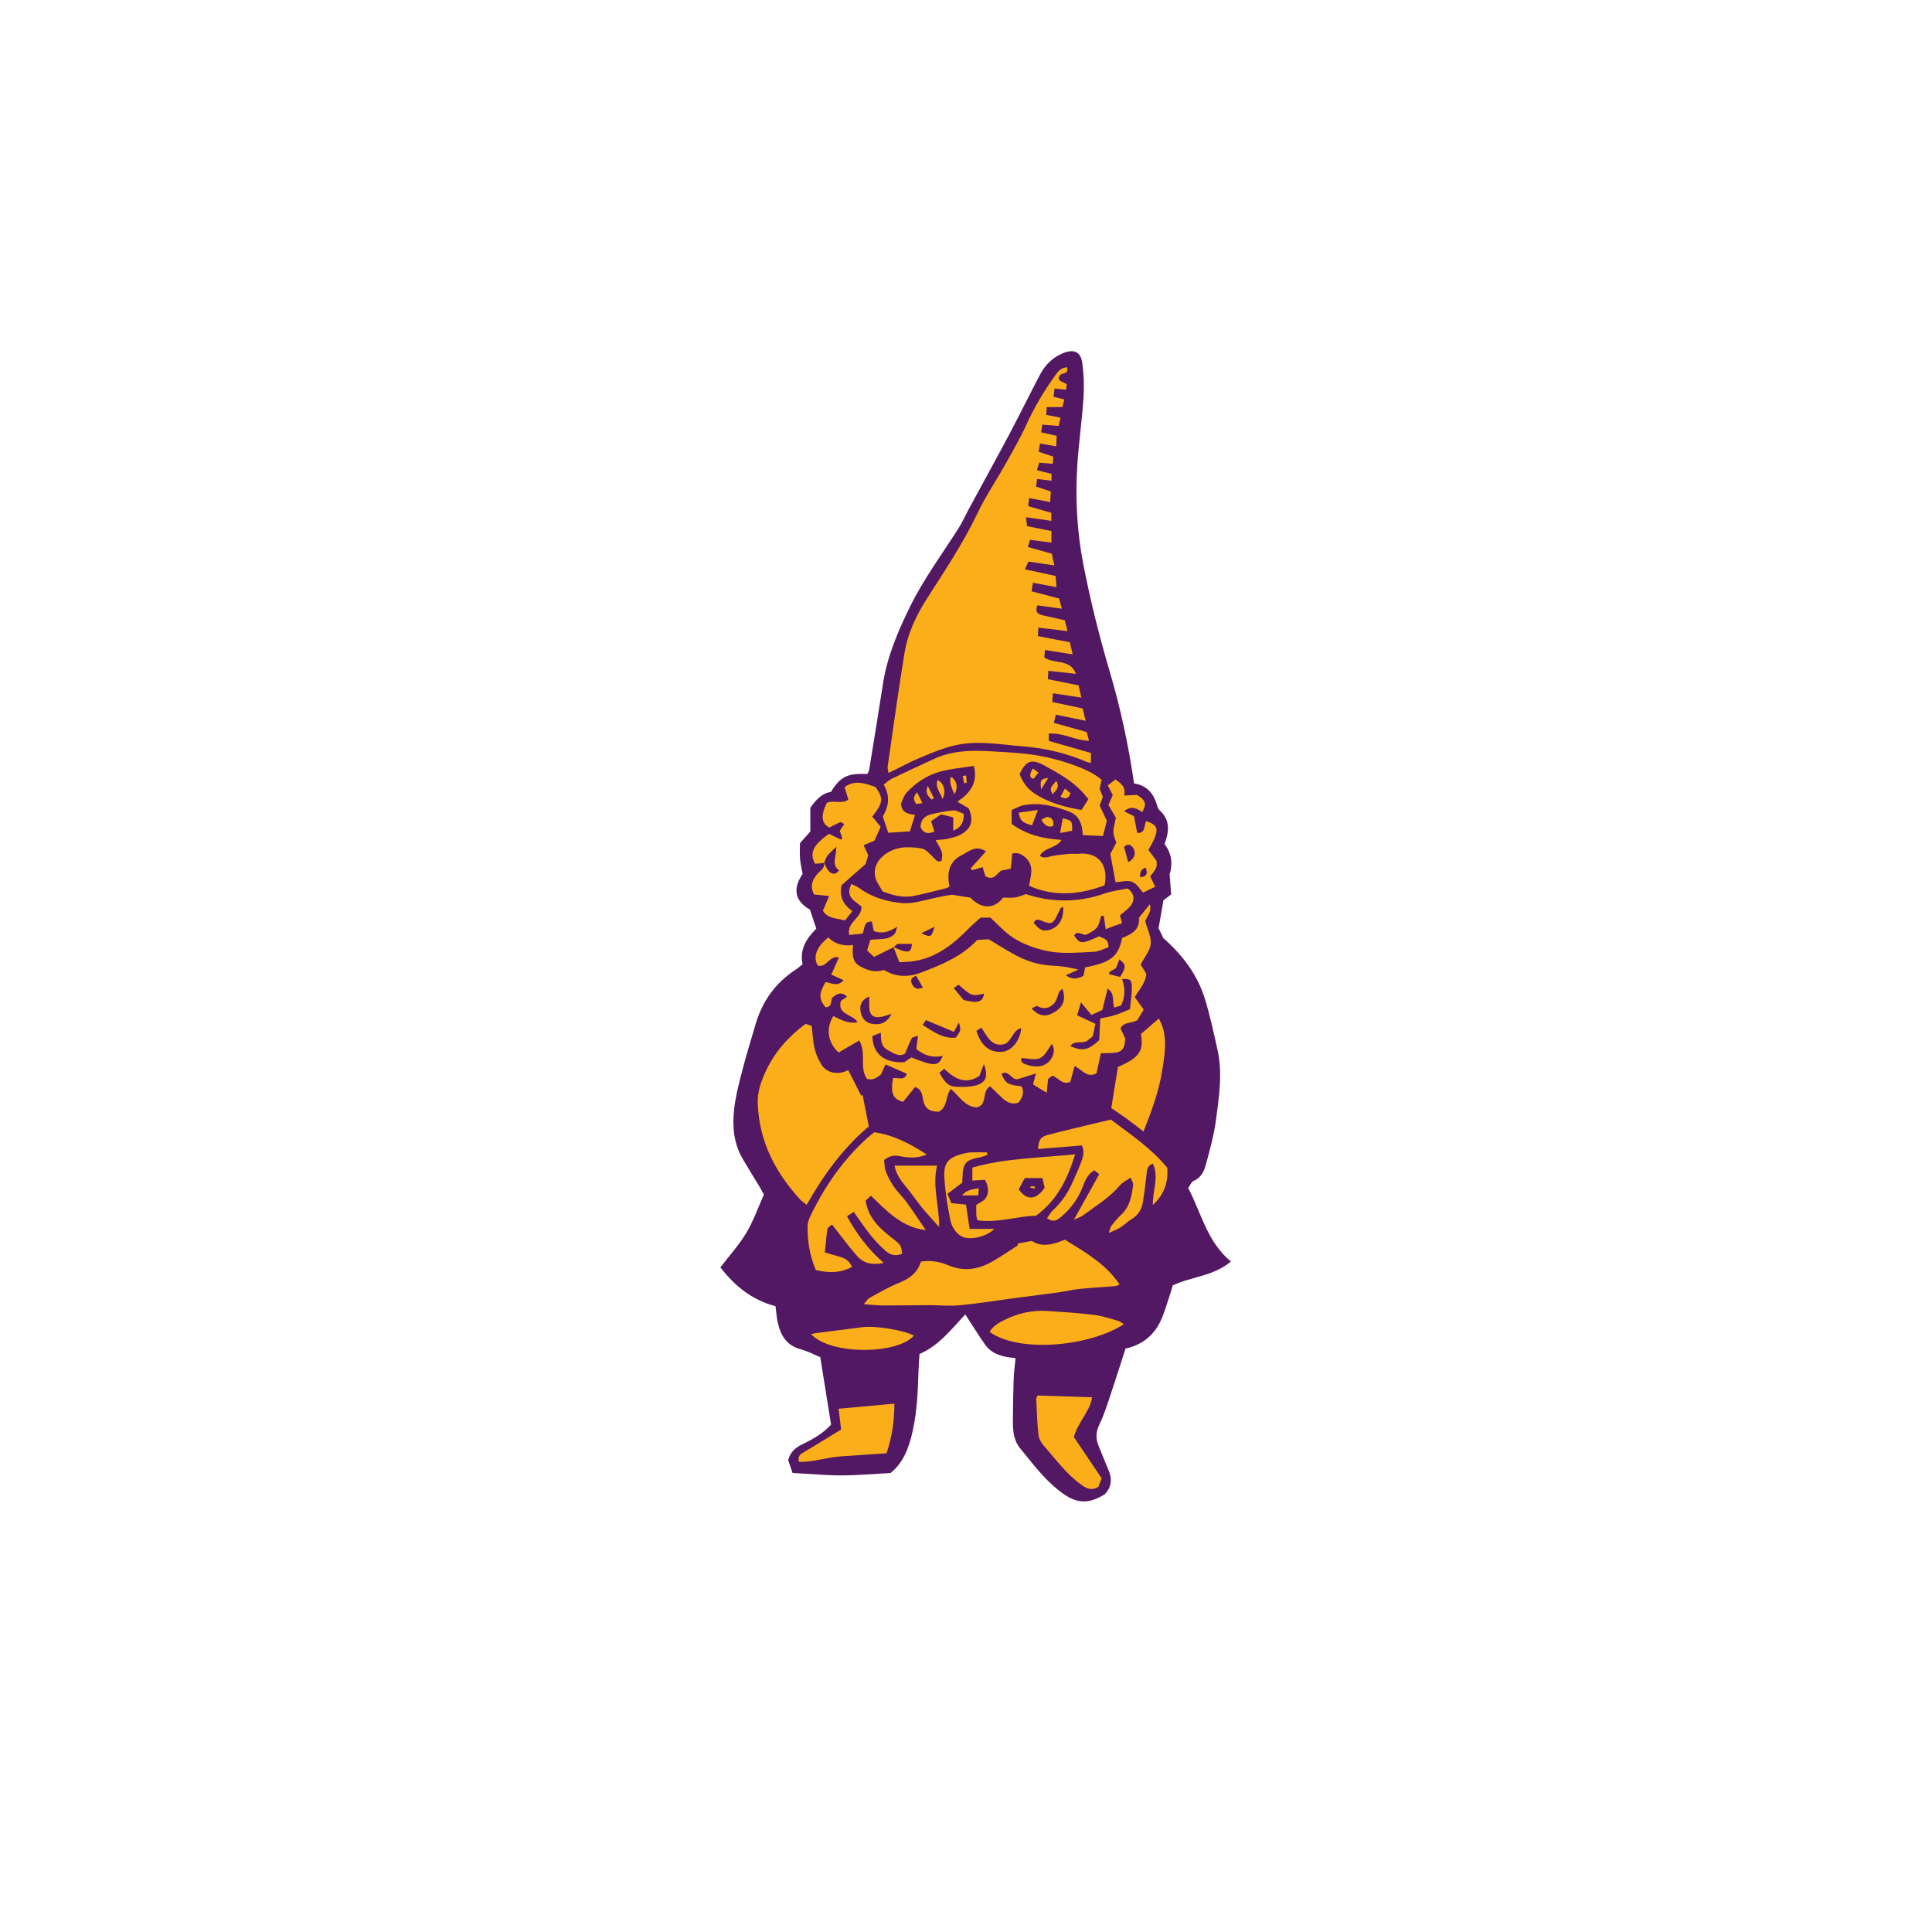 <svg version="1.1" id="svg" xmlns="http://www.w3.org/2000/svg" xmlns:xlink="http://www.w3.org/1999/xlink" x="0px" y="0px"
	 width="200px" height="200px" viewBox="0 0 200 200" enable-background="new 0 0 200 200" xml:space="preserve">
<path class="stroke" fill="#531863"  d="M123.003,122.983c0.221-0.308,0.337-0.648,0.555-0.738c0.793-0.325,1.095-1.021,1.284-1.721
	c0.413-1.526,0.837-3.063,1.042-4.625c0.318-2.409,0.692-4.842,0.143-7.271c-0.398-1.753-0.767-3.52-1.298-5.234
	c-0.771-2.49-2.294-4.51-4.304-6.284c-0.158-0.333-0.357-0.746-0.488-1.025c0.17-0.985,0.321-1.846,0.503-2.888
	c0.163-0.124,0.473-0.36,0.796-0.609c-0.052-0.672-0.095-1.26-0.158-2.08c0.316-0.974,0.267-2.133-0.529-3.125
	c0.078-0.22,0.125-0.352,0.167-0.486c0.351-1.13,0.274-2.158-0.667-3.01c-0.144-0.13-0.227-0.354-0.281-0.55
	c-0.344-1.221-1.068-2.04-2.37-2.235c-0.574-3.962-1.405-7.815-2.53-11.618c-1.08-3.653-2-7.349-2.729-11.099
	c-0.65-3.363-0.824-6.729-0.621-10.122c0.143-2.36,0.488-4.708,0.646-7.068c0.078-1.187,0.037-2.401-0.119-3.579
	c-0.162-1.201-0.844-1.519-1.999-1.055c-1.054,0.423-1.839,1.196-2.364,2.185c-1.072,2.027-2.075,4.091-3.15,6.117
	c-1.389,2.618-2.821,5.213-4.232,7.82c-0.37,0.681-0.684,1.398-1.1,2.048c-1.71,2.676-3.596,5.227-5.011,8.106
	c-1.257,2.558-2.346,5.126-2.784,7.952c-0.459,2.965-0.943,5.926-1.426,8.887c-0.027,0.163-0.129,0.311-0.186,0.445
	c-1.775-0.049-2.701,0.059-3.773,1.861c-0.975,0.141-1.555,0.849-2.137,1.625c0,0.822,0,1.666,0,2.466
	c-0.387,0.436-0.735,0.829-1.07,1.21c0,0.577-0.037,1.108,0.008,1.632c0.047,0.521,0.174,1.035,0.266,1.552
	c-1.065,1.564-0.79,2.804,0.756,3.701c0.218,0.647,0.416,1.232,0.66,1.962c-0.961,0.96-1.772,2.14-1.418,3.687
	c-0.281,0.224-0.461,0.395-0.667,0.528c-2.108,1.361-3.487,3.259-4.192,5.658c-0.457,1.559-0.941,3.111-1.348,4.684
	c-0.354,1.363-0.725,2.738-0.881,4.13c-0.196,1.768-0.055,3.541,0.881,5.139c0.566,0.97,1.166,1.923,1.744,2.886
	c0.16,0.269,0.302,0.548,0.455,0.829c-0.609,1.356-1.088,2.738-1.824,3.964c-0.754,1.257-1.761,2.363-2.678,3.563
	c1.53,1.997,3.354,3.404,5.707,4.02c0.081,0.619,0.113,1.187,0.238,1.731c0.303,1.305,0.911,2.336,2.344,2.72
	c0.768,0.207,1.484,0.595,2.051,0.829c0.395,2.469,0.756,4.722,1.117,6.978c-0.841,0.927-1.896,1.515-2.971,2.036
	c-0.717,0.347-1.242,0.784-1.469,1.639c0.125,0.366,0.272,0.792,0.457,1.33c1.711,0.091,3.396,0.253,5.082,0.251
	c1.721-0.002,3.44-0.164,5.059-0.25c1.152-0.934,1.674-2.1,2.045-3.378c0.684-2.368,0.775-4.797,0.852-7.232
	c0.018-0.558,0.064-1.115,0.102-1.71c2.047-0.872,3.318-2.601,4.741-4.09c0.727,1.117,1.349,2.125,2.026,3.097
	c0.771,1.108,2.009,1.317,3.178,1.426c-0.076,0.792-0.176,1.455-0.199,2.121c-0.047,1.448-0.072,2.897-0.079,4.346
	c-0.007,0.999,0.067,2.023,0.718,2.825c1.092,1.343,2.15,2.749,3.432,3.893c1.951,1.739,3.273,2.21,5.383,0.893
	c0.725-0.797,0.745-1.65,0.33-2.577c-0.345-0.773-0.631-1.571-0.963-2.351c-0.322-0.755-0.345-1.459,0.033-2.235
	c0.432-0.882,0.74-1.827,1.054-2.76c0.573-1.701,1.112-3.415,1.673-5.146c1.635-0.351,2.844-1.284,3.577-2.745
	c0.409-0.813,0.642-1.715,0.94-2.582c0.148-0.428,0.267-0.865,0.372-1.213c1.95-0.929,4.165-0.923,6.019-2.47
	C124.95,128.543,124.378,125.601,123.003,122.983z"/>
<path fill-rule="evenodd" clip-rule="evenodd" fill="#faae19" class="fill" d="M109.343,46.202c-0.639-0.109-1.113-0.189-1.678-0.286
	c-0.051,0.301-0.093,0.55-0.143,0.847c0.541,0.182,0.999,0.335,1.522,0.511c-0.022,0.24-0.044,0.462-0.069,0.745
	c-0.477-0.044-0.889-0.081-1.395-0.128c-0.074,0.247-0.148,0.485-0.241,0.786c0.567,0.14,1.032,0.254,1.515,0.373
	c0,0.247,0,0.44,0,0.716c-0.506-0.062-0.947-0.116-1.489-0.182c-0.039,0.274-0.076,0.521-0.114,0.791
	c0.545,0.178,1.006,0.329,1.531,0.501c-0.021,0.369-0.041,0.703-0.064,1.099c-0.759-0.145-1.429-0.273-2.177-0.417
	c-0.046,0.353-0.073,0.571-0.108,0.835c0.832,0.239,1.602,0.46,2.402,0.69c0,0.289,0,0.519,0,0.836
	c-0.867-0.122-1.676-0.236-2.625-0.37c0.053,0.417,0.084,0.667,0.116,0.919c0.87,0.175,1.659,0.333,2.52,0.506
	c0,0.401,0,0.763,0,1.201c-0.742-0.098-1.462-0.193-2.212-0.292c-0.076,0.251-0.133,0.439-0.227,0.744
	c0.854,0.238,1.65,0.459,2.477,0.69c0.08,0.379,0.152,0.715,0.26,1.216c-0.952-0.142-1.793-0.267-2.678-0.398
	c-0.129,0.283-0.221,0.486-0.365,0.803c1.1,0.236,2.112,0.455,3.174,0.683c0.035,0.424,0.062,0.756,0.096,1.163
	c-0.852-0.16-1.598-0.301-2.441-0.459c-0.058,0.358-0.098,0.608-0.143,0.888c0.998,0.261,1.91,0.5,2.861,0.748
	c0.089,0.345,0.164,0.636,0.271,1.054c-0.918-0.126-1.727-0.238-2.531-0.35c-0.259,0.675,0.028,0.907,0.504,1.018
	c0.754,0.176,1.51,0.342,2.338,0.529c0.088,0.343,0.17,0.662,0.287,1.119c-1.072-0.127-2-0.236-3.031-0.358
	c-0.016,0.353-0.028,0.602-0.04,0.875c1.149,0.223,2.214,0.428,3.312,0.641c0.099,0.432,0.181,0.79,0.286,1.251
	c-1.006-0.159-1.891-0.299-2.863-0.453c-0.033,0.344-0.053,0.565-0.072,0.772c1.049,0.72,2.667,0.106,3.277,1.697
	c-0.919-0.101-1.838-0.202-2.864-0.314c-0.018,0.342-0.032,0.593-0.046,0.868c1.109,0.221,2.133,0.425,3.174,0.633
	c0.1,0.426,0.177,0.761,0.295,1.276c-1.029-0.158-1.938-0.298-2.947-0.453c-0.027,0.376-0.045,0.629-0.064,0.908
	c1.072,0.227,2.066,0.437,3.146,0.665c0.094,0.396,0.184,0.778,0.304,1.278c-1.112-0.228-2.065-0.424-3.087-0.633
	c-0.07,0.292-0.121,0.506-0.203,0.846c1.16,0.324,2.268,0.633,3.398,0.949c0.081,0.303,0.149,0.558,0.244,0.905
	c-1.459-0.024-2.688-0.865-4.16-0.74c0,0.282,0,0.53,0,0.752c1.479,0.425,2.896,0.833,4.36,1.255c0,0.379,0,0.672,0,1.02
	c-0.183-0.04-0.323-0.047-0.442-0.1c-2.099-0.901-4.312-1.428-6.561-1.604c-2.346-0.184-4.722-0.648-7.066-0.112
	c-1.226,0.28-2.41,0.778-3.576,1.265c-1.096,0.458-2.145,1.031-3.312,1.601c-0.041-0.287-0.117-0.48-0.09-0.659
	c0.566-3.913,1.105-7.832,1.74-11.734c0.332-2.039,1.193-3.88,2.315-5.641c1.837-2.885,3.753-5.726,5.233-8.834
	c0.832-1.748,1.932-3.367,2.881-5.062c0.758-1.352,1.538-2.699,2.181-4.105c0.827-1.809,1.831-3.503,2.985-5.111
	c0.289-0.404,0.621-0.836,1.232-0.849c0.218,0.817-0.576,0.484-0.781,0.895c-0.288,0.617,0.465,0.566,0.766,0.881
	c-0.024,0.158-0.049,0.322-0.083,0.548c-0.385-0.041-0.72-0.076-1.192-0.127c-0.033,0.291-0.064,0.558-0.098,0.852
	c0.425,0.104,0.725,0.176,1.108,0.269c-0.068,0.294-0.128,0.546-0.188,0.802c-0.555,0-1.041,0-1.626,0
	c-0.018,0.278-0.034,0.527-0.054,0.802c0.531,0.104,0.971,0.192,1.484,0.293c-0.074,0.311-0.136,0.566-0.203,0.851
	c-0.584-0.047-1.1-0.088-1.68-0.135c-0.049,0.292-0.086,0.511-0.136,0.797c0.536,0.121,1.009,0.228,1.617,0.364
	C109.376,45.419,109.361,45.74,109.343,46.202z"/>
<path fill-rule="evenodd" clip-rule="evenodd" fill="#faae19" class="fill" d="M111.245,110.352c-0.178,0.657-0.323,1.192-0.449,1.652
	c-0.907,0.343-1.22-0.481-1.873-0.647c-0.125,0.1-0.284,0.229-0.424,0.34c-0.043,0.44-0.084,0.841-0.145,1.425
	c-0.578-0.351-1.007-0.612-1.411-0.857c0.11-0.429,0.193-0.75,0.292-1.142c-0.693,0.219-1.283,0.406-1.873,0.593
	c-0.66,0.121-0.938-1.015-1.689-0.556c0.414,0.998,0.624,1.127,2.086,1.3c0.312,0.646,0.074,1.185-0.33,1.688
	c-0.693,0.231-1.207-0.052-1.666-0.474c-0.433-0.397-0.847-0.818-1.262-1.221c-0.934,0.535-0.205,1.934-1.41,2.182
	c-1.195-0.075-1.763-1.124-2.654-1.914c-0.589,0.732-0.303,1.892-1.262,2.362c-1.003-0.008-1.467-0.347-1.636-1.333
	c-0.087-0.505-0.147-0.978-0.8-1.233c-0.414,0.512-0.844,1.044-1.248,1.544c-1.062-0.28-1.307-0.877-1.053-2.427
	c0.45-0.17,1.162,0.347,1.438-0.48c-0.693-0.303-1.387-0.606-2.207-0.965c-0.168,0.365-0.316,0.689-0.488,1.065
	c-0.382,0.266-0.792,0.622-1.428,0.433c-0.83-1.152-0.027-2.648-0.803-3.976c-0.73,0.424-1.443,0.838-2.141,1.245
	c-1.137-1.048-1.338-2.513-0.537-3.776c0.744,0.38,1.502,0.803,2.494,0.655c-0.469-0.891-2.108-0.732-1.724-2.209
	c0.179-0.126,0.396-0.279,0.642-0.453c-0.486-0.466-0.912-0.44-1.52,0.105c-0.203,0.167,0.071,0.994-0.715,0.994
	c-0.699-0.915-0.699-1.392,0.018-2.612c0.594,0.11,1.248,0.518,1.867-0.187c-0.414-0.188-0.775-0.352-1.279-0.581
	c0.277-0.624,0.521-1.171,0.791-1.778c-1-0.248-1.268,1.109-2.191,0.839c-0.51-0.896-0.154-1.91,1.092-2.91
	c0.678,0.683,1.533,0.917,2.558,0.787c-0.056,0.893-0.167,1.729,0.796,2.238c0.793,0.419,1.559,0.638,2.406,0.334
	c1.234,0.786,2.579,0.755,3.801,0.293c2.104-0.799,4.223-1.646,5.857-3.39c0.395-0.025,0.813-0.053,1.173-0.076
	c0.935,0.556,1.799,1.104,2.694,1.595c1.223,0.669,2.523,1.083,3.936,1.142c0.877,0.036,1.748,0.161,2.662,0.41
	c-0.396,0.178-0.793,0.355-1.297,0.581c0.687,0.508,1.229,0.362,1.82,0.07c0.062-0.296,0.125-0.594,0.186-0.889
	c2.633-0.488,3.43-1.111,3.825-3.045c0.942-0.365,1.861-0.834,1.737-2.086c0.374-0.465,0.719-0.892,1.133-1.405
	c0.229,0.824-0.344,1.284-0.475,1.765c0.222,0.837,0.635,1.616,0.563,2.347c-0.067,0.705-0.637,1.36-1.04,2.143
	c0.146,0.235,0.363,0.589,0.59,0.955c-0.096,0.964-0.74,1.654-1.207,2.394c0.312,0.44,0.609,0.856,0.936,1.314
	c-0.279,0.454-0.514,0.833-0.676,1.097c-0.635,0.351-1.362,0.138-1.729,0.834c0.15,0.328,0.311,0.673,0.486,1.053
	c-0.031,0.593-0.082,1.241-0.801,1.418c-0.531,0.13-1.105,0.079-1.721,0.111c-0.15,0.703-0.296,1.38-0.441,2.06
	C112.581,111.64,112.087,110.809,111.245,110.352z M115.345,104.305c-0.231-0.67,0.094-1.441-0.682-1.967
	c-0.195,0.787-0.373,1.513-0.546,2.207c-0.407,0.188-0.72,0.335-1.128,0.526c-0.33-0.398-0.646-0.776-1.087-1.306
	c-0.147,0.498-0.255,0.857-0.399,1.342c0.691,0.32,1.272,0.59,1.9,0.88c-0.094,0.423-0.188,0.867-0.282,1.304
	c-0.28,0.216-0.528,0.408-0.667,0.516c-0.611,0.225-1.254-0.117-1.656,0.496c1.336,0.533,1.805,0.438,2.995-0.621
	c0.029-0.636,0.062-1.358,0.103-2.252c0.453-0.099,0.995-0.181,1.512-0.341c0.521-0.161,1.018-0.398,1.571-0.621
	c0.075-0.876,0.212-1.644,0.183-2.404c-0.025-0.675-0.203-0.745-1.001-0.717c0.295,0.895,0.367,1.784-0.109,2.742
	C115.873,104.143,115.626,104.218,115.345,104.305z M90.312,107.24c0.029,1.863,1.23,2.813,3.298,2.723
	c0.228-0.156,0.486-0.333,0.737-0.503c2.382,0.962,2.811,0.948,3.244-0.156c-1.021,0.23-1.896-0.023-2.738-0.711
	c0.057-0.427,0.115-0.853,0.184-1.376c-0.295,0.112-0.582,0.13-0.654,0.264c-0.258,0.483-0.443,1.003-0.688,1.583
	c-0.641,0.396-1.199-0.05-1.786-0.354c-0.698-0.359-0.724-1.032-0.722-1.803C90.823,107.046,90.579,107.139,90.312,107.24z
	 M101.081,106.719c0.48,1.589,1.436,2.3,2.729,2.156c0.952-0.107,1.815-1.194,1.904-2.452c-0.868,0.227-0.916,1.232-1.673,1.646
	c-1.357,0.394-1.831-0.761-2.449-1.688C101.353,106.539,101.186,106.651,101.081,106.719z M101.856,110.15
	c-0.156,0.408-0.312,0.815-0.468,1.225c-1.195,0.793-2.292,0.586-3.638-0.728c-0.162,0.126-0.332,0.258-0.5,0.39
	c0.397,0.734,0.783,1.4,1.623,1.458c0.656,0.046,1.344,0.044,1.984-0.096C102.036,112.141,102.343,111.512,101.856,110.15z
	 M92.3,104.944c-0.428,0.135-0.682,0.233-0.944,0.294c-0.954,0.223-1.384-0.141-1.372-1.143c0.004-0.298,0.001-0.598,0.001-0.933
	c-0.722,0.294-1,0.783-0.909,1.477c0.094,0.73,0.51,1.217,1.145,1.336C91.166,106.154,91.824,105.87,92.3,104.944z M95.856,105.599
	c-0.104,0.156-0.195,0.291-0.34,0.504c1.109,0.705,2.113,1.455,3.437,1.308c0.54-0.769,0.54-0.769,0.309-1.572
	c-0.165,0.314-0.33,0.626-0.516,0.977C97.712,106.379,96.849,106.017,95.856,105.599z M109.994,102.375
	c-0.582,0.278-0.4,0.956-0.876,1.494c-0.377,0.41-0.952,0.704-1.732,0.285c-0.113-0.061-0.365,0.143-0.598,0.241
	c0.73,0.789,1.43,0.904,2.236,0.456C110.069,104.271,110.368,103.541,109.994,102.375z M105.739,109.533
	c-0.133,0.467,0.238,0.586,0.608,0.705c1.05,0.336,1.895,0.149,2.396-0.529c0.403-0.55,0.455-1.145,0.154-1.63
	c-0.394,0.5-0.699,1.207-1.221,1.456C107.167,109.778,106.435,109.554,105.739,109.533z M99.757,103.519
	c1.513,0.382,1.973,0.22,2.113-0.668c-1.262,0.291-1.262,0.291-2.646-0.921c-0.123,0.09-0.253,0.187-0.492,0.363
	C99.12,102.757,99.47,103.177,99.757,103.519z M115.957,101.135c0.644-1.054,0.63-1.244-0.079-1.83
	c-0.125,0.333-0.241,0.643-0.344,0.913c-0.256,0.152-0.477,0.283-0.701,0.415c0.002,0.074,0.004,0.147,0.004,0.222
	C115.202,100.946,115.567,101.038,115.957,101.135z M95.532,102.233c-0.244-0.43-0.469-0.824-0.691-1.218
	c-0.57,0.214-0.611,0.5-0.42,0.874C94.644,102.327,94.964,102.482,95.532,102.233z"/>
<path fill-rule="evenodd" clip-rule="evenodd" fill="#faae19" class="fill" d="M114.038,80.732c-0.06,0.277-0.125,0.581-0.201,0.928
	c0.105,0.263,0.219,0.555,0.332,0.84c-0.102,0.273-0.201,0.537-0.334,0.891c0.216,0.456,0.455,0.959,0.747,1.581
	c-0.106,0.412-0.247,0.946-0.409,1.574c-0.714-0.033-1.367-0.062-2.088-0.096c-0.023-0.257-0.027-0.492-0.07-0.72
	c-0.148-0.774-0.53-1.398-1.285-1.693c-1.527-0.595-3.096-0.994-4.748-0.682c-0.434,0.081-0.834,0.328-1.258,0.502
	c0,0.543,0,0.986,0,1.432c1.545,1.131,3.264,1.541,5.169,1.659c-0.582,0.896-1.771,0.751-2.249,1.654
	c0.457,0.307,0.84,0.098,1.24,0.017c0.582-0.117,1.176-0.171,1.768-0.225c0.347-0.032,0.701,0.014,1.047-0.016
	c1.774-0.148,2.836,0.868,2.734,2.638c-0.01,0.174-0.047,0.346-0.087,0.634c-2.563,0.951-5.128,1.222-7.82,0.048
	c0.175-1.059,0.575-2.094-0.377-2.929c-0.399-0.348-0.792-0.562-1.368-0.405c-0.045,0.514-0.088,1.021-0.135,1.559
	c-0.377,0.076-0.682,0.138-1.025,0.208c-0.438,0.334-0.766,1.076-1.613,0.571c-0.078-0.253-0.167-0.543-0.285-0.935
	c-0.377,0.109-0.732,0.212-1.088,0.315c-0.048-0.064-0.096-0.129-0.143-0.193c0.502-0.561,1.006-1.122,1.576-1.757
	c-1.075-0.705-1.776,0.028-2.503,0.392c-1.358,0.678-1.558,1.88-1.273,3.25c-0.165,0.079-0.283,0.16-0.411,0.192
	c-1.098,0.269-2.188,0.562-3.293,0.781c-1.111,0.219-2.174-0.059-3.221-0.471c-0.17-0.289-0.346-0.582-0.516-0.877
	c-0.554-0.96-0.303-2.028,0.522-2.752c1.192-1.047,2.595-1.045,4.001-0.822c0.452,0.071,0.863,0.557,1.234,0.914
	c0.258,0.248,0.428,0.576,0.859,0.378c0.143-0.834,0.143-0.834-0.612-2.158c0.447-0.042,0.854-0.035,1.236-0.126
	c0.503-0.121,1.042-0.231,1.472-0.499c1.045-0.651,1.23-1.445,0.719-2.657c-0.34-0.2-0.701-0.414-1.168-0.688
	c1.289-0.881,2.152-1.927,1.703-3.704c-1.275,0.212-2.518,0.294-3.679,0.648c-1.249,0.379-2.356,1.128-3.261,2.091
	c-0.319,0.342-0.454,0.856-0.615,1.177c0.111,0.993,0.785,1.051,1.461,1.165c-0.173,0.552-0.336,1.075-0.529,1.696
	c-0.73,0.048-1.488,0.098-2.239,0.147c-0.202-0.596-0.368-1.091-0.571-1.689c0.597-0.988,0.812-2.095,0.091-3.295
	c0.32-0.234,0.571-0.485,0.876-0.63c1.43-0.689,2.873-1.351,4.314-2.02c1.822-0.846,3.748-0.927,5.709-0.813
	c2.008,0.115,4.021,0.193,5.995,0.627C109.859,78.718,112.83,79.589,114.038,80.732z M105.552,80.146
	c0.297,0.795,0.807,1.502,1.505,1.969c1.462,0.98,3.119,1.418,4.9,1.736c0.229-0.362,0.447-0.707,0.716-1.131
	c-0.305-0.348-0.559-0.672-0.848-0.961c-1.061-1.061-2.363-1.765-3.659-2.488C106.82,78.519,106.204,78.706,105.552,80.146z"/>
<path fill-rule="evenodd" clip-rule="evenodd" fill="#faae19" class="fill" d="M87.808,110.777c0.469,0.924,0.906,1.786,1.344,2.647
	c0.045-0.023,0.094-0.045,0.143-0.069c0.205,1.033,0.411,2.067,0.646,3.251c-2.621,2.196-4.672,4.995-6.428,8.113
	c-0.301-0.237-0.512-0.361-0.67-0.534c-2.58-2.813-4.252-6.027-4.402-9.925c-0.049-1.21,0.332-2.292,0.823-3.354
	c0.927-1.999,2.341-3.586,4.124-4.915c0.242,0.081,0.463,0.156,0.638,0.214c0.101,0.829,0.13,1.609,0.306,2.356
	c0.135,0.572,0.387,1.138,0.698,1.639c0.464,0.746,1.362,1.023,2.239,0.792C87.46,110.94,87.642,110.845,87.808,110.777z"/>
<path fill-rule="evenodd" clip-rule="evenodd" fill="#faae19" class="fill" d="M92.505,98.063c-0.656,0.323-1.313,0.646-2.018,0.991
	c-0.27-0.245-0.49-0.446-0.725-0.659c0.121-0.398,0.222-0.73,0.33-1.092c0.857-0.168,1.824,0.1,2.51-0.624
	c0.121-0.127,0.141-0.35,0.283-0.739c-0.861,0.525-1.574,0.774-2.439,0.434c-0.057-0.293-0.119-0.619-0.188-0.974
	c-0.869-0.059-0.711,0.7-0.971,1.253c-0.416,0.038-0.879,0.079-1.387,0.126c-0.254-1.371,1.345-1.734,1.277-2.93
	c-0.617-0.567-1.75-0.977-1.034-2.335c0.319,0.163,0.582,0.254,0.797,0.41c1.323,0.972,2.839,1.416,4.44,1.564
	c0.551,0.051,1.131-0.024,1.678-0.142c1.168-0.252,2.323-0.57,3.49-0.723c0.609,0.095,1.219,0.191,1.918,0.301
	c0.965,1.053,2.342,1.347,3.375-0.003c0.377,0,0.805,0.045,1.219-0.013c0.377-0.053,0.737-0.219,1.143-0.348
	c2.713,0.887,5.441,0.886,8.18-0.074c0.758-0.265,1.576-0.352,2.344-0.515c0.646,0.445,0.756,1.063,0.443,1.61
	c-0.26,0.458-0.782,0.766-1.234,1.182c0.061,0.223,0.133,0.481,0.221,0.805c-0.317,0.11-0.611,0.207-0.899,0.313
	c-0.262,0.097-0.519,0.204-0.792,0.312c-0.073-0.488-0.138-0.934-0.203-1.38c-0.084-0.003-0.171-0.006-0.258-0.01
	c-0.143,0.409-0.197,0.883-0.448,1.209c-0.261,0.34-0.708,0.537-1.104,0.745c-0.424,0.099-0.904-0.509-1.26,0.083
	c0.635,0.907,0.74,0.912,2.59,0.086c0.385,0.221,1.01,0.226,0.963,1.137c-0.486,0.156-1,0.445-1.525,0.469
	c-1.723,0.077-3.451,0.268-5.166-0.157c-1.248-0.311-2.441-0.754-3.473-1.51c-0.701-0.513-1.295-1.168-2.059-1.874
	c-0.148,0-0.498,0-1.002,0c-0.375,0.342-0.861,0.743-1.301,1.19c-1.588,1.618-3.331,2.964-5.65,3.323
	c-0.474,0.074-0.961,0.069-1.467,0.103c-0.229-0.59-0.418-1.073-0.606-1.556c0.36,0.139,0.709,0.321,1.08,0.408
	c0.593,0.138,0.763-0.042,0.829-0.749c-0.471,0-0.945,0-1.501,0C92.815,97.791,92.66,97.927,92.505,98.063z M110.073,93.879
	c-0.163,0.083-0.25,0.099-0.279,0.148c-0.104,0.183-0.191,0.375-0.281,0.565c-0.512,1.086-0.656,1.156-1.746,0.701
	c-0.357-0.149-0.594-0.122-0.757,0.236c0.603,0.783,1.047,0.952,1.776,0.685C109.66,95.893,110.103,95.112,110.073,93.879z
	 M96.749,95.932c-0.54,0.266-0.912,0.45-1.371,0.676C96.362,97.074,96.407,97.053,96.749,95.932z"/>
<path fill-rule="evenodd" clip-rule="evenodd" fill="#faae19" class="fill" d="M105.355,128.734c0.448-0.084,0.899-0.169,1.45-0.273
	c1.115,0.722,2.293,0.333,3.434-0.132c2.093,1.302,4.227,2.491,5.666,4.644c-0.16,0.061-0.305,0.153-0.455,0.166
	c-1.229,0.103-2.464,0.165-3.692,0.29c-0.733,0.075-1.456,0.259-2.19,0.36c-1.467,0.203-2.938,0.376-4.408,0.571
	c-1.92,0.256-3.836,0.572-5.766,0.759c-1.078,0.104-2.176-0.012-3.266-0.01c-1.585,0.004-3.168,0.038-4.752,0.033
	c-0.586-0.002-1.172-0.077-1.957-0.133c0.293-0.329,0.412-0.553,0.598-0.654c0.957-0.521,1.902-1.087,2.91-1.492
	c1.105-0.443,2.021-1.012,2.406-2.258c0.991-0.167,1.947-0.003,2.799,0.363c1.658,0.711,3.177,0.447,4.652-0.409
	c0.877-0.507,1.713-1.084,2.566-1.629C105.351,128.865,105.353,128.8,105.355,128.734z"/>
<path fill-rule="evenodd" clip-rule="evenodd" fill="#faae19" class="fill" d="M95.835,127.348c-2.551-0.327-4.051-2.01-5.68-3.566
	c-0.211,0.194-0.379,0.351-0.545,0.504c0.261,1.719,1.355,2.791,2.599,3.767c0.331,0.261,0.7,0.503,0.949,0.833
	c0.173,0.228,0.167,0.588,0.244,0.892c-0.76,0.333-1.294,0.081-1.713-0.28c-0.585-0.5-1.116-1.077-1.599-1.677
	c-0.594-0.739-1.117-1.536-1.707-2.36c-0.232,0.146-0.425,0.267-0.704,0.442c0.996,1.819,2.173,3.413,3.808,4.829
	c-1.137,0.256-2.057,0.077-2.758-0.709c-0.773-0.866-1.457-1.81-2.182-2.722c-0.123-0.159-0.248-0.319-0.418-0.538
	c-0.197,0.179-0.45,0.295-0.472,0.445c-0.118,0.787-0.177,1.583-0.265,2.446c0.636,0.184,1.135,0.333,1.637,0.473
	c0.54,0.151,0.937,0.459,1.173,1.021c-1.236,0.669-2.49,0.627-3.751,0.329c-0.631-1.507-0.867-2.998-0.852-4.527
	c0.004-0.338,0.119-0.698,0.266-1.008c1.475-3.09,3.387-5.865,5.945-8.166c0.209-0.188,0.434-0.357,0.689-0.565
	c2.016,0.279,3.75,1.215,5.449,2.309c-0.905,0.376-1.799,0.354-2.684,0.185c-0.581-0.11-1.119-0.135-1.74,0.381
	c0.039,0.31,0.025,0.73,0.154,1.099c0.332,0.94,0.853,1.762,1.547,2.505c0.617,0.662,1.098,1.454,1.628,2.198
	C95.167,126.324,95.456,126.779,95.835,127.348z"/>
<path fill-rule="evenodd" clip-rule="evenodd" fill="#faae19" class="fill" d="M113.79,121.554c-0.223-0.18-0.352-0.285-0.494-0.4
	c-0.706,0.385-0.963,1.048-1.211,1.701c-0.479,1.25-1.242,2.283-2.268,3.136c-0.402,0.335-0.794,0.585-1.434,0.121
	c0.211-0.285,0.367-0.583,0.598-0.8c0.915-0.863,1.609-1.866,2.097-3.021c0.259-0.617,0.554-1.222,0.788-1.849
	c0.203-0.547,0.463-1.106,0.142-1.867c-1.495,0.122-3.014,0.246-4.552,0.371c0.077-0.98,0.262-1.266,1.059-1.474
	c1.602-0.418,3.217-0.79,4.824-1.18c0.514-0.125,1.027-0.245,1.654-0.394c2.054,1.539,4.231,3.019,5.848,4.989
	c0.097,1.577-0.336,2.761-1.5,3.862c-0.035-1.541,0.674-2.904,0-4.293c-0.65,0.264-0.609,0.73-0.657,1.182
	c-0.103,0.944-0.222,1.887-0.374,2.825c-0.124,0.768-0.523,1.363-1.213,1.774c-0.391,0.234-0.715,0.577-1.102,0.824
	c-0.311,0.198-0.668,0.323-1.211,0.576c0.136-0.395,0.154-0.6,0.263-0.736c0.306-0.389,0.615-0.783,0.979-1.112
	c0.943-0.852,1.133-1.997,1.277-3.157c0.021-0.174-0.125-0.369-0.26-0.73c-0.44,0.314-0.863,0.506-1.131,0.826
	c-1.062,1.269-2.473,2.097-3.768,3.07c-0.235,0.177-0.539,0.263-0.974,0.468C112.097,124.6,112.917,123.125,113.79,121.554z"/>
<path fill-rule="evenodd" clip-rule="evenodd" fill="#faae19" class="fill" d="M85.316,89.337c-0.33,0.028-0.659,0.056-0.937,0.08
	c-0.623-1.102-0.195-1.956,1.438-3.1c0.406,0.199,0.814,0.4,1.227,0.599c0.05-0.053,0.1-0.106,0.15-0.159
	c-0.082-0.237-0.165-0.475-0.264-0.756c0.131-0.193,0.28-0.414,0.465-0.687c-0.178-0.095-0.326-0.237-0.402-0.206
	c-0.379,0.157-0.736,0.361-1.125,0.56c-0.836-0.402-0.936-1.241-0.268-2.56c0.704-0.323,1.548,0.179,2.223-0.338
	c-0.139-0.454-0.267-0.869-0.398-1.296c1.141-0.794,2.166-0.348,3.189-0.013c0.869,1.155,0.821,1.646-0.318,3.071
	c0.256,0.312,0.518,0.633,0.871,1.063c-0.215,0.478-0.438,0.975-0.643,1.431c-0.401,0.167-0.719,0.301-1.121,0.469
	c0.159,0.344,0.297,0.646,0.48,1.042c-0.09,0.291-0.201,0.655-0.281,0.912c-0.908,0.801-1.725,1.521-2.484,2.192
	c-0.254,1.192,0.188,2.012,1.121,2.681c-0.276,0.348-0.51,0.643-0.767,0.969c-0.808-0.27-1.737-0.125-2.288-1.014
	c0.216-0.503,0.428-0.998,0.652-1.518c-0.623-0.067-1.125-0.121-1.572-0.169c-0.477-0.974-0.107-1.625,0.451-2.221
	c0.285-0.305,0.674-0.539,0.596-1.045c0.15,0.276,0.256,0.588,0.457,0.818c0.308,0.354,0.68,0.477,1.098-0.036
	c-0.84-0.6-0.271-1.421-0.293-2.443c-0.432,0.427-0.713,0.651-0.924,0.93C85.491,88.806,85.423,89.087,85.316,89.337z"/>
<path fill-rule="evenodd" clip-rule="evenodd" fill="#faae19" class="fill" d="M101.183,126.324c-0.044-0.194-0.106-0.358-0.115-0.525
	c-0.017-0.35-0.006-0.702-0.006-1.07c0.293-0.179,0.559-0.341,0.812-0.496c0.506-0.548,0.549-1.251,0.093-2.1
	c-0.382,0.023-0.796,0.049-1.31,0.081c0-0.441,0-0.871,0-1.347c3.438-0.982,6.969-0.998,10.646-1.371
	c-0.792,2.492-1.782,4.679-4.057,6.358C105.399,125.869,103.36,126.624,101.183,126.324z M105.457,123.115
	c0.817,1.198,1.835,1.117,2.684-0.165c-0.063-0.27-0.14-0.602-0.233-1c-0.613,0-1.158,0-1.82,0
	C105.876,122.34,105.651,122.756,105.457,123.115z"/>
<path fill-rule="evenodd" clip-rule="evenodd" fill="#faae19" class="fill" d="M113.05,144.644c-0.194,1.451-1.43,2.505-1.883,4.121
	c0.92,1.361,1.898,2.813,2.877,4.266c-0.131,0.344-0.239,0.636-0.334,0.885c-0.662,0.401-1.163,0.218-1.707-0.165
	c-1.586-1.114-2.7-2.677-3.961-4.098c-0.268-0.303-0.498-0.733-0.541-1.126c-0.133-1.225-0.174-2.459-0.229-3.69
	c-0.006-0.156,0.111-0.318,0.134-0.375C109.337,144.524,111.184,144.584,113.05,144.644z"/>
<path fill-rule="evenodd" clip-rule="evenodd" fill="#faae19" class="fill" d="M115.726,110.458c2.221-0.982,2.674-1.621,2.389-3.422
	c0.598-0.514,1.173-1.012,1.857-1.604c0.15,0.352,0.328,0.671,0.424,1.014c0.391,1.4,0.156,2.817-0.055,4.201
	c-0.332,2.198-1.092,4.287-1.965,6.492c-0.612-0.472-1.144-0.899-1.693-1.3c-0.537-0.392-1.096-0.755-1.643-1.129
	C115.271,113.274,115.493,111.899,115.726,110.458z"/>
<path fill-rule="evenodd" clip-rule="evenodd" fill="#faae19" class="fill" d="M116.351,137.082c-3.689,2.357-10.896,2.969-13.902,0.798
	c0.318-0.567,0.836-0.881,1.395-1.173c1.475-0.769,3.039-1.106,4.691-0.992c1.58,0.108,3.161,0.209,4.73,0.402
	c0.834,0.103,1.646,0.38,2.461,0.607C115.938,136.785,116.124,136.949,116.351,137.082z"/>
<path fill-rule="evenodd" clip-rule="evenodd" fill="#faae19" class="fill" d="M87.072,147.983c-0.102-0.834-0.181-1.486-0.262-2.152
	c1.923-0.175,3.795-0.346,5.774-0.525c0.007,1.751-0.237,3.46-0.812,5.138c-1.597,0.106-3.134,0.207-4.669,0.313
	c-1.476,0.103-2.911,0.603-4.395,0.581c-0.176-0.723,0.262-0.858,0.619-1.074C84.562,149.526,85.781,148.771,87.072,147.983z"/>
<path fill-rule="evenodd" clip-rule="evenodd" fill="#faae19" class="fill" d="M116.376,82.354c0.565-0.028,0.945-0.047,1.329-0.066
	c0.905,0.57,1.017,0.907,0.544,1.784c-0.552-0.381-1.133-0.717-1.873-0.088c0.334,0.168,0.592,0.298,1.014,0.512
	c0.094,0.486,0.211,1.084,0.333,1.723c0.869,0.076,0.699-0.737,0.909-1.213c1.381,0.409,1.436,0.96,0.25,2.982
	c0.254,0.34,0.539,0.721,0.845,1.132c0.044,0.698,0.044,0.698-0.654,1.616c0.174,0.355,0.349,0.714,0.519,1.055
	c-0.479,0.231-0.859,0.417-1.266,0.615c-0.315-0.335-0.638-0.931-1.121-1.118c-0.499-0.193-1.152,0.009-1.723,0.038
	c-0.173-0.93-0.338-1.814-0.543-2.923c0.137-0.255,0.382-0.717,0.627-1.176c-0.406-1.059-0.406-1.059-0.047-2.563
	c-0.245-0.424-0.504-0.874-0.773-1.34c0.161-0.367,0.299-0.685,0.447-1.022c-0.139-0.263-0.283-0.539-0.521-0.992
	c0.242-0.188,0.506-0.394,0.801-0.623C116.036,81.098,116.567,81.444,116.376,82.354z M116.793,89.257
	c0.6-0.306,0.843-0.884,0.556-1.399c-0.239-0.426-0.576-0.588-0.988-0.182C116.509,88.219,116.649,88.737,116.793,89.257z
	 M118.604,89.81c-0.579,0.208-0.587,0.559-0.587,0.998C118.706,90.758,118.833,90.458,118.604,89.81z"/>
<path fill-rule="evenodd" clip-rule="evenodd" fill="#faae19" class="fill" d="M83.957,138.11c0.196-0.042,0.353-0.087,0.511-0.107
	c1.602-0.207,3.205-0.407,4.808-0.615c1.323-0.171,4.222,0.296,5.331,0.867C93.048,140.166,86.056,140.355,83.957,138.11z"/>
<path fill-rule="evenodd" clip-rule="evenodd" fill="#faae19" class="fill" d="M99.61,122.429c-0.59,0.445-1.047,0.791-1.531,1.156
	c0.172,0.415,0.291,0.695,0.404,0.969c0.51,0.048,0.959,0.091,1.51,0.143c0.127,0.828,0.252,1.645,0.387,2.519
	c0.883,0,1.682,0,2.551,0c-0.787,0.81-2.538,1.214-3.352,0.789c-0.71-0.372-1.076-1.078-1.219-1.79
	c-0.287-1.414-0.512-2.852-0.6-4.291c-0.098-1.538,0.395-2.083,1.887-2.484c0.272-0.072,0.555-0.131,0.834-0.143
	c0.561-0.022,1.123-0.006,1.686-0.006c0.022,0.083,0.043,0.166,0.065,0.249c-0.257,0.089-0.507,0.213-0.771,0.262
	c-1.529,0.283-1.793,0.591-1.826,2.182C99.632,122.159,99.614,122.334,99.61,122.429z"/>
<path fill-rule="evenodd" clip-rule="evenodd" fill="#faae19" class="fill" d="M97.008,120.665c-0.528,2.173,0.253,4.208,0.208,6.352
	c-0.582-0.654-1.184-1.291-1.738-1.965c-0.578-0.705-1.083-1.468-1.668-2.167c-0.546-0.654-1.045-1.313-1.209-2.22
	C94.067,120.665,95.483,120.665,97.008,120.665z"/>
<path fill-rule="evenodd" clip-rule="evenodd" fill="#faae19" class="fill" d="M99.76,84.245c0.03,0.948-0.315,1.438-1.083,1.751
	c0-0.484,0-0.89,0-1.385c-0.422-0.107-0.82-0.208-1.252-0.316c-0.351,0.243-0.686,0.475-1.035,0.716
	c0.131,0.408,0.232,0.729,0.338,1.063c-0.652,0.303-1.125,0.203-1.434-0.44c-0.002-0.696,0.375-1.143,1.009-1.307
	c0.78-0.201,1.579-0.364,2.38-0.434C99.022,83.863,99.384,84.113,99.76,84.245z"/>
<path fill-rule="evenodd" clip-rule="evenodd" fill="#faae19" class="fill" d="M107.444,83.849c-0.268,0.704-0.428,1.122-0.607,1.597
	c-0.615-0.199-1.291-0.293-1.357-1.331C106.095,84.032,106.681,83.952,107.444,83.849z"/>
<path fill-rule="evenodd" clip-rule="evenodd" fill="#faae19" class="fill" d="M109.741,86.234c0.119-0.66,0.197-1.089,0.274-1.52
	c0.958,0.224,0.989,0.265,0.979,1.281C110.627,86.066,110.243,86.138,109.741,86.234z"/>
<path fill-rule="evenodd" clip-rule="evenodd" fill="#faae19" class="fill" d="M101.259,123.752c-0.607,0-1.141,0-1.674,0
	c0.455-0.553,1.041-0.651,1.742-0.739C101.302,123.29,101.282,123.501,101.259,123.752z"/>
<path fill-rule="evenodd" clip-rule="evenodd" fill="#faae19" class="fill" d="M109.023,85.511c-0.599,0.189-0.892-0.101-1.225-0.657
	c0.265-0.114,0.498-0.312,0.692-0.278C108.917,84.648,109.132,84.956,109.023,85.511z"/>
<path fill-rule="evenodd" clip-rule="evenodd" fill="#faae19" class="fill" d="M97.579,82.721c-0.279-0.758-0.807-1.246-0.51-1.981
	C97.71,81.094,97.97,81.896,97.579,82.721z"/>
<path fill-rule="evenodd" clip-rule="evenodd" fill="#faae19" class="fill" d="M98.789,82.215c-0.226-0.605-0.554-1.134-0.353-1.806
	C99.059,80.775,99.218,81.552,98.789,82.215z"/>
<path fill-rule="evenodd" clip-rule="evenodd" fill="#faae19" class="fill" d="M96.433,82.775c-0.379-0.361-0.693-0.749-0.383-1.413
	c0.211,0.424,0.421,0.848,0.631,1.271C96.599,82.681,96.517,82.728,96.433,82.775z"/>
<path fill-rule="evenodd" clip-rule="evenodd" fill="#faae19" class="fill" d="M95.488,83.137c-0.346,0.058-0.473,0.079-0.625,0.104
	c-0.261-0.365-0.403-0.703,0.072-1.227C95.13,82.408,95.276,82.706,95.488,83.137z"/>
<path fill-rule="evenodd" clip-rule="evenodd" fill="#faae19" class="fill" d="M100.021,80.273c0.017,0.255,0.033,0.51,0.051,0.766
	c-0.089,0.011-0.177,0.022-0.265,0.034c-0.051-0.247-0.1-0.493-0.149-0.739C99.778,80.313,99.899,80.293,100.021,80.273z"/>
<path fill-rule="evenodd" clip-rule="evenodd" fill="#faae19" class="fill" d="M109.343,80.835c0.414,0.721-0.075,0.995-0.381,1.387
	C108.669,81.626,108.669,81.626,109.343,80.835z"/>
<path fill-rule="evenodd" clip-rule="evenodd" fill="#faae19" class="fill" d="M110.241,81.632c0.246,0.205,0.402,0.336,0.58,0.483
	c-0.181,0.534-0.481,0.661-1.041,0.36C109.933,82.197,110.073,81.942,110.241,81.632z"/>
<path fill-rule="evenodd" clip-rule="evenodd" fill="#faae19" class="fill" d="M106.921,79.555c0.219,0.161,0.373,0.275,0.583,0.43
	c-0.2,0.249-0.364,0.453-0.507,0.629C106.563,80.549,106.533,80.174,106.921,79.555z"/>
<path fill-rule="evenodd" clip-rule="evenodd" fill="#faae19" class="fill" d="M108.509,80.521c-0.242,0.398-0.441,0.725-0.736,1.21
	C107.667,80.737,107.72,80.66,108.509,80.521z"/>
<path fill-rule="evenodd" clip-rule="evenodd" fill="#faae19" class="fill" d="M107.097,123.033c-0.146-0.025-0.291-0.051-0.436-0.076
	c0.006-0.049,0.012-0.098,0.018-0.146c0.148,0,0.298,0,0.447,0C107.116,122.884,107.106,122.959,107.097,123.033z"/>
</svg>
